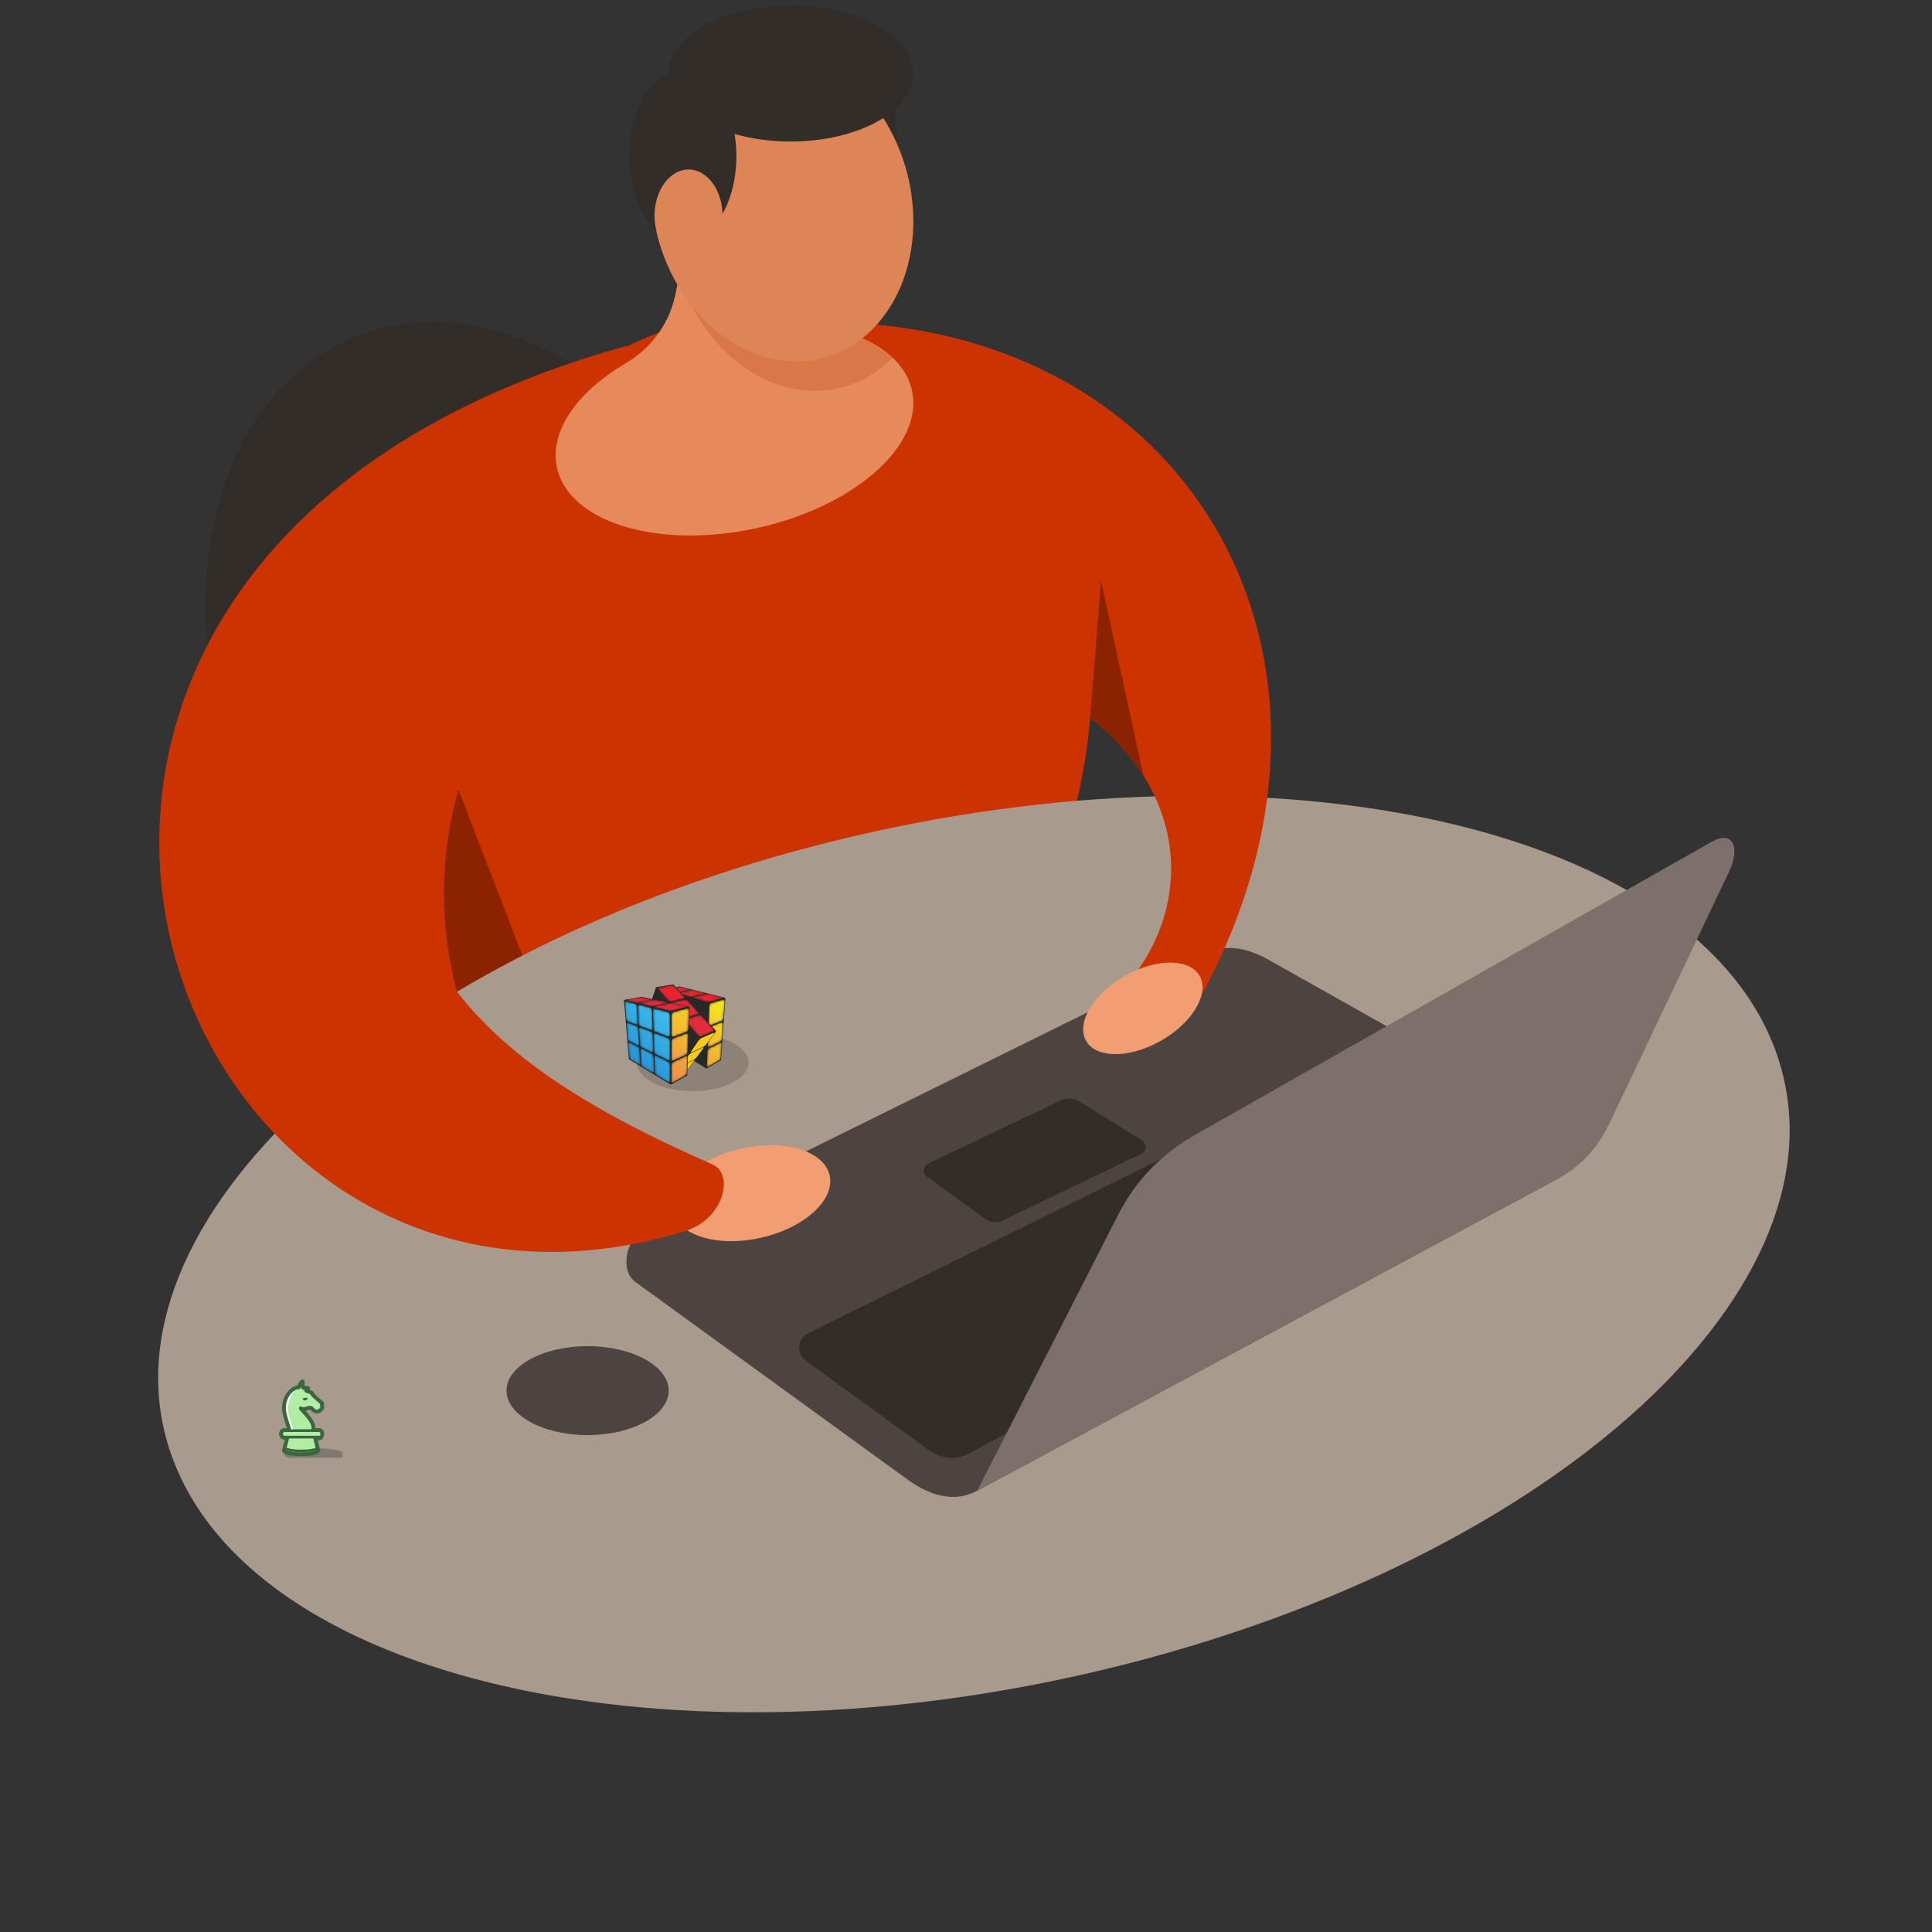 <svg xmlns="http://www.w3.org/2000/svg" fill="none" viewBox="0 0 880 880">
    <rect x="0" y="0" width="880" height="880" fill="#333333" stroke="none"/>
    <path fill="#332D2A" fill-rule="evenodd"
        d="M384.047 100.308c13.45 0 24.422-17.597 24.422-39.17 0-21.577-10.972-39.171-24.422-39.171-13.455 0-24.428 17.594-24.428 39.17 0 21.574 10.973 39.171 24.428 39.171ZM196.901 146.676c71.399 0 142.371 74.149 158.523 165.619 16.153 91.469-28.636 165.617-100.033 165.617-71.399 0-142.371-74.148-158.523-165.617-16.15-91.47 28.635-165.619 100.033-165.619Z"
        clip-rule="evenodd" />
    <path fill="#C30" fill-rule="evenodd"
        d="M367.215 141.199c91.468 7.585 147.536 103.72 125.234 214.728-22.308 111.006-114.538 194.845-206.008 187.261-91.469-7.585-147.537-103.721-125.232-214.729 22.304-111.006 114.536-194.846 206.006-187.26Z"
        clip-rule="evenodd" />
    <path fill="#A89A8C" fill-rule="evenodd"
        d="M371.007 385.288c201.212-52.341 396.829-11.535 436.921 91.145 40.093 102.679-90.519 228.344-291.733 280.688-201.215 52.338-396.831 11.531-436.924-91.149-40.092-102.677 90.521-228.345 291.736-280.684Z"
        clip-rule="evenodd" />
    <path fill="#4D4441" fill-rule="evenodd"
        d="m293.585 560.753 256.33-126.584c9.624-4.75 19.372-1.806 28.726 3.458l133.452 75.096c4.362 2.456 5.663 7.736 5.154 12.714-.512 4.982-3.223 9.031-7.632 11.4L445.093 679.029c-10.705 5.756-21.981 1.948-31.817-5.193l-123.88-89.929c-3.877-2.815-4.588-7.918-3.735-12.632.852-4.712 3.63-8.4 7.924-10.522Z"
        clip-rule="evenodd" />
    <path fill="#332D2A" fill-rule="evenodd"
        d="m367.004 619.789 55.997 40.651c3.592 2.608 11.486 6.156 19.564.943l242.739-130.284c2.521-1.355 3.959-3.858 3.855-6.719-.103-2.86-1.719-5.253-4.332-6.42l-61.135-27.308c-3.444-1.937-9.225-5.036-13.276-3.037L368.063 607.296c-2.366 1.167-3.832 3.317-4.054 5.945-.225 2.63.859 4.996 2.995 6.548Z"
        clip-rule="evenodd" />
    <path fill="#7D6F6A" fill-rule="evenodd"
        d="m445.093 679.029 64.036-125.382c8.354-16.36 19.906-28.051 35.882-37.116l234.764-133.186c9.173-5.204 13.204 2.292 7.794 13.683l-54.253 114.189c-5.345 11.255-12.729 19.719-23.701 25.62L445.093 679.029Z"
        clip-rule="evenodd" />
    <path fill="#332D2A" fill-rule="evenodd"
        d="m422.151 535.897 26.345 19.13c1.693 1.225 5.407 2.897 9.207.444l62.382-30.044c2.58-1.243 2.247-4.64-.224-6.182l-29.3-18.258c-1.621-.914-5.542-.702-7.45.241l-60.463 28.792c-1.12.533-1.804 1.563-1.908 2.799-.105 1.237.403 2.35 1.411 3.078Z"
        clip-rule="evenodd" />
    <path fill="#F29D72" fill-rule="evenodd"
        d="M342.127 522.331c19.905-3.026 36.044 3.989 36.044 15.669s-16.139 23.603-36.044 26.629c-19.906 3.024-36.043-3.989-36.043-15.672 0-11.68 16.137-23.6 36.043-26.626Z"
        clip-rule="evenodd" />
    <path fill="#C30" fill-rule="evenodd"
        d="M286.219 157.332c-351.618 96.483-216.04 477.075 25.533 403.536 17.976-5.472 22.923-26.032 12.72-30.52-113.436-49.936-168.079-103.003-144.275-251.419 14.827-33.5 49.551-89.498 106.022-121.597Z"
        clip-rule="evenodd" />
    <path fill="#E78A5B" fill-rule="evenodd"
        d="M392.364 153.904c14.612 6.343 23.644 16.704 23.644 29.604 0 25.931-36.471 52.3-81.459 58.899-44.988 6.598-81.457-9.074-81.457-35.004 0-15.132 12.423-30.414 31.709-41.828 12.572-7.44 20.494-18.748 23.191-33.106l8.216-43.732 60.768 5.958-3.605 25.232c-2.072 14.517 5.54 28.138 18.993 33.977Z"
        clip-rule="evenodd" />
    <path fill="#D97746" fill-rule="evenodd"
        d="M392.364 153.904c5.58 2.423 10.344 5.428 14.103 8.94-9.235 9.516-21.434 15.191-35.238 15.191-27.36 0-52.368-22.296-61.913-52.615l6.892-36.683 60.768 5.958-3.605 25.232c-2.072 14.517 5.54 28.138 18.993 33.977Z"
        clip-rule="evenodd" />
    <path fill="#DE8558" fill-rule="evenodd"
        d="M350.001 21.79c32.77 0 62.167 31.973 65.664 71.415 3.499 39.443-20.232 71.416-52.997 71.416-32.768 0-62.168-31.973-65.664-71.416-3.497-39.442 20.231-71.416 52.997-71.416Z"
        clip-rule="evenodd" />
    <path fill="#C30" fill-rule="evenodd"
        d="M399.337 147.899c149.028 13.976 226.254 156.813 149.516 302.46-8.964 17.013-38.272 2.598-30.044-9.226 23.699-34.064 20.168-81.052-22.256-114.241 1.998-68.945-25.934-151.751-97.216-178.993Z"
        clip-rule="evenodd" />
    <path fill="#8C2300" fill-rule="evenodd"
        d="M520.795 353.216c-5.888-9.336-13.907-18.241-24.242-26.324l4.931-62.405 19.332 88.753-.021-.024Z"
        clip-rule="evenodd" />
    <path fill="#F29D72" fill-rule="evenodd"
        d="M515.517 442.861c14.748-7.084 28.955-5.47 31.734 3.604 2.78 9.079-6.923 22.179-21.671 29.268-14.749 7.086-28.96 5.472-31.737-3.602-2.778-9.079 6.925-22.182 21.674-29.27Z"
        clip-rule="evenodd" />
    <path fill="#8C2300" fill-rule="evenodd"
        d="M208.111 451.697c-8.024-30.678-7.95-61.36.708-92.04l29.124 75.558v.018a530.8 530.8 0 0 0-29.807 16.464h-.025Z"
        clip-rule="evenodd" />
    <path fill="#332D2A" fill-rule="evenodd"
        d="M310.991 110.335c13.453 0 24.425-17.598 24.425-39.171 0-21.576-10.972-39.172-24.425-39.172-13.452 0-24.427 17.596-24.427 39.172 0 21.573 10.975 39.171 24.427 39.171Z"
        clip-rule="evenodd" />
    <path fill="#DE8558" fill-rule="evenodd"
        d="M313.623 119.256c8.532 0 15.488-9.444 15.488-21.027 0-11.58-6.956-21.026-15.488-21.026-8.531 0-15.487 9.446-15.487 21.026 0 11.583 6.956 21.027 15.487 21.027Z"
        clip-rule="evenodd" />
    <path fill="#332D2A" fill-rule="evenodd"
        d="M360.139 64.461c30.761 0 55.852-13.917 55.852-30.98 0-17.06-25.091-30.978-55.852-30.978-30.763 0-55.852 13.917-55.852 30.978 0 17.063 25.089 30.98 55.852 30.98Z"
        clip-rule="evenodd" />
    <path fill="#4D4441" fill-rule="evenodd"
        d="M267.644 653.663c20.343 0 36.936-9.099 36.936-20.258 0-11.156-16.593-20.254-36.936-20.254-20.344 0-36.937 9.098-36.937 20.254 0 11.159 16.593 20.258 36.937 20.258Z"
        clip-rule="evenodd" />
    <g clip-path="url(#a)">
        <path fill="#444C4D" fill-opacity=".41"
            d="M129.64 662.574c0 .781 1.452 1.53 4.036 2.082 2.584.552 6.088.862 9.743.862 3.654 0 7.159-.31 9.743-.862 2.584-.552 4.036-1.301 4.036-2.082 0-.781-1.452-1.53-4.036-2.082-2.584-.552-6.089-.863-9.743-.863-3.655 0-7.159.311-9.743.863-2.584.552-4.036 1.301-4.036 2.082Z" />
        <path fill="#B2EDA6"
            d="M143.585 654.557h-12.719l-1.445 6.071c0 .908 3.694 1.642 7.805 1.642s7.804-.734 7.804-1.642l-1.445-6.071Z" />
        <path fill="#3C663E"
            d="M137.226 662.848c-.343 0-8.383-.025-8.383-2.22 0-.045.005-.09.016-.134l1.445-6.07a.578.578 0 0 1 .562-.445h12.719a.575.575 0 0 1 .562.445l1.446 6.07c.01.044.015.089.015.134 0 2.195-8.04 2.22-8.382 2.22Zm-7.2-2.265c.474.425 3.096 1.109 7.2 1.109 4.103 0 6.726-.684 7.199-1.109l-1.297-5.447h-11.805l-1.297 5.447Z" />
        <path fill="#3C663E"
            d="M137.226 661.447c-.343 0-8.239-.01-8.239-2.204 0-.32.115-.594.434-.594a.576.576 0 0 1 .573.501c.374.422 3.024 1.141 7.232 1.141s6.858-.719 7.231-1.141a.576.576 0 0 1 .573-.501c.319 0 .313.323.313.642 0 2.195-7.775 2.156-8.117 2.156Z" />
        <path fill="#B2EDA6"
            d="M146.784 640.759c-.344-.926 0-1.679 0-1.679s-3.517-3.066-4.045-3.593c-.527-.527-.516-.968-.903-1.248-.388-.28-2.281-.861-2.367-.946-.086-.087.546-.736.886-1.076-.258-.194-1.811-.194-2.134-.194-.323 0-.367-1.924-.367-2.903-.807 0-1.774 2.677-1.774 2.677-2.55 0-6.745 3.486-6.745 9.553 0 2.421 1.549 6.649 2.129 8.714.139.49.289 1.193.32 1.603 3.656.011 7.226 0 10.984 0 .035-.482-.051-1.134-.051-1.85 0-2.991-5.701-8.09-5.701-8.478.193.194.968.366 1.29.366 1.313 0 1.872-.602 2.927-.602 1.054 0 1.377 1.678 2.99 1.678 1.614 0 1.786-.753 1.915-.861.776-.516.754-.925.646-1.161Z" />
        <path fill="#3C663E"
            d="M135.422 652.25c-1.21 0-2.42-.002-3.64-.005a.578.578 0 0 1-.574-.536c-.025-.329-.153-.969-.299-1.488a67.88 67.88 0 0 0-.515-1.691c-.691-2.205-1.637-5.224-1.637-7.18 0-5.907 3.957-9.773 6.914-10.107.448-1.144 1.233-2.701 2.184-2.701a.578.578 0 0 1 .578.578c0 1.281.068 1.996.129 2.327 1.757.019 1.986.191 2.141.307a.577.577 0 0 1 .062.871c-.159.159-.286.29-.387.397.873.309 1.513.543 1.796.748.302.218.444.487.57.724.102.195.2.38.404.584.406.406 2.805 2.51 4.017 3.566a.579.579 0 0 1 .145.676c-.006.017-.231.555.011 1.222.161.373.251 1.076-.776 1.801-.187.291-.678 1.016-2.321 1.016-1.137 0-1.78-.663-2.249-1.148-.319-.329-.526-.53-.741-.53-.401 0-.728.113-1.106.244-.427.149-.904.314-1.554.351 2.312 2.512 4.723 5.349 4.723 7.54 0 .302.016.594.031.876.021.366.04.712.017 1.017a.576.576 0 0 1-.576.536l-3.737.002-3.61.003Zm-3.132-1.16c2.254.005 4.479.003 6.741.001l3.16-.002a27.453 27.453 0 0 0-.018-.333c-.02-.313-.031-.626-.033-.94 0-1.973-3.081-5.31-4.562-6.914-.966-1.046-1.14-1.234-1.14-1.563a.576.576 0 0 1 .344-.529.582.582 0 0 1 .623.101c.145.089.674.216.902.216.595 0 1.006-.143 1.442-.294.437-.152.888-.309 1.484-.309.717 0 1.171.469 1.571.882.415.428.772.797 1.42.797 1.037 0 1.253-.337 1.356-.498.047-.073.099-.154.188-.229l.05-.037c.412-.275.442-.436.442-.437l-.018-.042a2.975 2.975 0 0 1-.12-1.691c-.853-.745-3.34-2.922-3.791-3.373a3.28 3.28 0 0 1-.61-.862c-.096-.18-.145-.269-.224-.326-.178-.127-1.077-.445-1.509-.598-.68-.24-.802-.283-.927-.408-.367-.367-.102-.798.127-1.082-.322-.014-.644-.02-.967-.019-.59 0-.842-.506-.918-2.112-.265.484-.492.986-.679 1.505a.585.585 0 0 1-.544.381c-2.152 0-6.167 3.083-6.167 8.975 0 1.779.915 4.701 1.584 6.834.209.667.389 1.243.524 1.723.094.332.2.78.269 1.183Z" />
        <path fill="#fff"
            d="M133.034 652.146a.578.578 0 0 1-.556-.422 52.937 52.937 0 0 0-.675-2.109c-.804-2.412-1.804-5.413-1.804-7.28 0-6.367 3.285-10.803 6.233-10.803a.578.578 0 0 1 0 1.156c-2.07 0-5.077 3.758-5.077 9.647 0 1.68 1.009 4.705 1.745 6.914.285.857.532 1.596.691 2.162a.575.575 0 0 1-.096.506.575.575 0 0 1-.461.229Z" />
        <path fill="#B2EDA6"
            d="M146.765 653.112c0 .798-.471 1.445-1.052 1.445h-16.397c-.581 0-1.051-.647-1.051-1.445s.47-1.445 1.051-1.445h16.398c.58 0 1.051.647 1.051 1.445Z" />
        <path fill="#3C663E"
            d="M145.713 655.136h-16.397c-.914 0-1.629-.889-1.629-2.024 0-1.134.715-2.023 1.629-2.023h16.398c.913 0 1.629.889 1.629 2.023 0 1.135-.716 2.024-1.63 2.024Zm-16.397-2.891c-.193 0-.473.338-.473.867 0 .53.28.867.473.867h16.398c.193 0 .473-.337.473-.867 0-.529-.28-.867-.473-.867h-16.398Zm8.494-15.373a1.157 1.157 0 0 0 2.3-.238l-2.3.238Z" />
        <path fill="#3C663E"
            d="M137.14 663.229c-2.035 0-8.672-.181-8.672-2.509 0-.074.009-.147.028-.219l1.248-4.788h-.323c-1.383 0-2.313-1.345-2.313-2.601s.93-2.602 2.313-2.602h1.236l-.027-.094c-.129-.46-.307-1.026-.512-1.682-.696-2.223-1.65-5.266-1.65-7.266 0-6.049 3.892-9.91 6.997-10.374.727-1.808 1.53-2.724 2.389-2.724a.87.87 0 0 1 .868.867c0 1.018.043 1.669.089 2.042 1.494.031 1.826.182 2.065.362a.864.864 0 0 1 .093 1.307l-.071.071c.695.25 1.181.444 1.446.635.355.257.522.571.655.823.097.183.18.341.354.515.415.415 3.029 2.705 4.001 3.552a.865.865 0 0 1 .219 1.015c-.001.005-.179.447.017.996.161.38.34 1.257-.833 2.109-.332.491-.962 1.102-2.533 1.102-1.26 0-1.98-.744-2.457-1.236-.192-.197-.429-.442-.534-.442-.352 0-.643.1-1.011.228-.297.103-.639.222-1.056.298 2.226 2.447 4.419 5.149 4.419 7.32 0 .234.004.418.007.577h1.727c1.405 0 2.313 1.021 2.313 2.601 0 1.675-.972 2.891-2.313 2.891h-.63l1.098 4.512a.834.834 0 0 1 .025.205c0 2.328-6.638 2.509-8.672 2.509Zm-6.864-2.682c.726.389 3.258.948 6.864.948 3.615 0 6.151-.562 6.869-.951l-1.267-5.203a.866.866 0 0 1 .464-.985.86.86 0 0 1 .379-.087h1.734c.324 0 .579-.508.579-1.157 0-.867-.362-.867-.579-.867h-2.601a.87.87 0 0 1-.817-.575.878.878 0 0 1-.049-.349c.017-.259.013-.443.007-.722a29.402 29.402 0 0 1-.009-.664c0-1.861-3.143-5.265-4.485-6.719-1.007-1.09-1.216-1.317-1.216-1.759a.867.867 0 0 1 1.417-.67c.157.075.589.169.741.169.546 0 .917-.129 1.347-.278.438-.152.934-.324 1.579-.324.838 0 1.36.537 1.779.969.438.452.711.708 1.212.708.879 0 1.037-.246 1.113-.365.052-.081.123-.191.246-.294a.812.812 0 0 1 .075-.056c.151-.1.236-.178.282-.227a3.277 3.277 0 0 1-.132-1.593c-.97-.847-3.24-2.837-3.682-3.278a3.553 3.553 0 0 1-.66-.931c-.052-.097-.11-.207-.138-.227-.182-.115-1.03-.415-1.437-.559-.731-.259-.863-.306-1.034-.477-.336-.335-.308-.703-.175-1.012a23.617 23.617 0 0 0-.461-.004c-.647 0-.964-.413-1.112-1.337-.076.178-.147.357-.213.539a.872.872 0 0 1-.816.572c-1.994 0-5.877 3.066-5.877 8.686 0 1.735.908 4.632 1.57 6.747.21.67.391 1.248.527 1.732l.051.18c.113.395.211.737.247 1.179a.862.862 0 0 1-.226.659.876.876 0 0 1-.638.28h-2.313c-.306 0-.578.485-.578.867s.272.867.578.867h1.446a.874.874 0 0 1 .686.337.861.861 0 0 1 .153.749l-1.43 5.482Z" />
    </g>
    <path fill="#000" fill-opacity=".16"
        d="M290 484c0 3.448 2.687 6.754 7.469 9.192C302.251 495.63 308.737 497 315.5 497c6.763 0 13.249-1.37 18.031-3.808 4.782-2.438 7.469-5.744 7.469-9.192 0-3.448-2.687-6.754-7.469-9.192C328.749 472.37 322.263 471 315.5 471c-6.763 0-13.249 1.37-18.031 3.808-4.782 2.438-7.469 5.744-7.469 9.192Z" />
    <path fill="#262928"
        d="m309.461 449.312-6.785 1.219a.456.456 0 0 0-.374.476l1.402 24.215a.46.46 0 0 0 .213.361l17.587 11.036c.143.09.324.093.47.007l6.215-3.641a.457.457 0 0 0 .225-.362l1.984-27.708a.456.456 0 0 0-.343-.476l-20.404-5.12a.451.451 0 0 0-.19-.007Z" />
    <mask id="b" width="7" height="12" x="322" y="474" maskUnits="userSpaceOnUse"
        style="mask-type:luminance">
        <path fill="#fff"
            d="m322.255 478.942-.239 6.271a.902.902 0 0 0 .052.359.45.45 0 0 0 .168.218c.073.048.16.07.258.064a.744.744 0 0 0 .319-.109l4.67-2.717c.103-.06.203-.144.295-.245a2.153 2.153 0 0 0 .432-.747c.046-.138.076-.278.085-.412l.422-5.968a1.093 1.093 0 0 0-.032-.374.548.548 0 0 0-.141-.25.37.37 0 0 0-.229-.104.57.57 0 0 0-.296.067l-4.852 2.413a1.264 1.264 0 0 0-.339.254 1.937 1.937 0 0 0-.287.375c-.083.139-.151.29-.201.444-.049.154-.079.31-.085.461Z" />
    </mask>
    <g mask="url(#b)">
        <path fill="url(#c)"
            d="m322.255 478.942-.239 6.271a.902.902 0 0 0 .052.359.45.45 0 0 0 .168.218c.073.048.16.07.258.064a.744.744 0 0 0 .319-.109l4.67-2.717c.103-.06.203-.144.295-.245a2.153 2.153 0 0 0 .432-.747c.046-.138.076-.278.085-.412l.422-5.968a1.093 1.093 0 0 0-.032-.374.548.548 0 0 0-.141-.25.37.37 0 0 0-.229-.104.57.57 0 0 0-.296.067l-4.852 2.413a1.264 1.264 0 0 0-.339.254 1.937 1.937 0 0 0-.287.375c-.083.139-.151.29-.201.444-.049.154-.079.31-.085.461Z" />
    </g>
    <mask id="d" width="8" height="12" x="322" y="465" maskUnits="userSpaceOnUse"
        style="mask-type:luminance">
        <path fill="#fff"
            d="m322.624 469.23-.263 6.914c-.006.155.014.29.053.402.04.113.1.202.176.264a.449.449 0 0 0 .268.103.675.675 0 0 0 .333-.078l4.865-2.391c.107-.053.211-.133.308-.232.096-.099.185-.218.261-.348.077-.131.141-.273.189-.419.048-.146.08-.296.09-.443l.462-6.536a1.314 1.314 0 0 0-.032-.418.708.708 0 0 0-.145-.296.44.44 0 0 0-.237-.147.53.53 0 0 0-.308.034l-5.063 2.013a1.134 1.134 0 0 0-.355.236 1.804 1.804 0 0 0-.3.377c-.087.143-.16.301-.212.465a1.935 1.935 0 0 0-.09.5Z" />
    </mask>
    <g mask="url(#d)">
        <path fill="url(#e)"
            d="m322.624 469.23-.263 6.914c-.006.155.014.29.053.402.04.113.1.202.176.264a.449.449 0 0 0 .268.103.675.675 0 0 0 .333-.078l4.865-2.391c.107-.053.211-.133.308-.232.096-.099.185-.218.261-.348.077-.131.141-.273.189-.419.048-.146.08-.296.09-.443l.462-6.536a1.314 1.314 0 0 0-.032-.418.708.708 0 0 0-.145-.296.44.44 0 0 0-.237-.147.53.53 0 0 0-.308.034l-5.063 2.013a1.134 1.134 0 0 0-.355.236 1.804 1.804 0 0 0-.3.377c-.087.143-.16.301-.212.465a1.935 1.935 0 0 0-.09.5Z" />
    </g>
    <mask id="f" width="9" height="13" x="322" y="455" maskUnits="userSpaceOnUse"
        style="mask-type:luminance">
        <path fill="#fff"
            d="m323.033 458.478-.291 7.66c-.007.171.013.324.054.455a.78.78 0 0 0 .183.316c.079.08.174.132.281.151.106.02.224.008.348-.041l5.077-1.986a.977.977 0 0 0 .32-.214c.101-.097.193-.216.273-.35a2.138 2.138 0 0 0 .294-.916l.507-7.189a1.645 1.645 0 0 0-.03-.47.975.975 0 0 0-.15-.35.548.548 0 0 0-.247-.197.504.504 0 0 0-.32-.007l-5.292 1.515a.991.991 0 0 0-.373.212c-.117.101-.224.23-.316.378a2.155 2.155 0 0 0-.318 1.033Z" />
    </mask>
    <g mask="url(#f)">
        <path fill="url(#g)"
            d="m323.033 458.478-.291 7.66c-.007.171.013.324.054.455a.78.78 0 0 0 .183.316c.079.08.174.132.281.151.106.02.224.008.348-.041l5.077-1.986a.977.977 0 0 0 .32-.214c.101-.097.193-.216.273-.35a2.138 2.138 0 0 0 .294-.916l.507-7.189a1.645 1.645 0 0 0-.03-.47.975.975 0 0 0-.15-.35.548.548 0 0 0-.247-.197.504.504 0 0 0-.32-.007l-5.292 1.515a.991.991 0 0 0-.373.212c-.117.101-.224.23-.316.378a2.155 2.155 0 0 0-.318 1.033Z" />
    </g>
    <mask id="h" width="15" height="5" x="315" y="452" maskUnits="userSpaceOnUse"
        style="mask-type:luminance">
        <path fill="#fff"
            d="m316.112 454.538 5.571 1.632c.138.041.297.072.467.094a4.79 4.79 0 0 0 1.053.016c.166-.017.32-.043.45-.08l5.305-1.476a.675.675 0 0 0 .247-.111c.048-.041.064-.085.047-.13-.016-.044-.064-.088-.143-.13a1.452 1.452 0 0 0-.324-.117l-5.593-1.41a3.164 3.164 0 0 0-.41-.071 4.897 4.897 0 0 0-.914-.012 2.664 2.664 0 0 0-.397.06l-5.285 1.254a1.14 1.14 0 0 0-.297.107c-.069.04-.108.083-.116.126-.007.044.017.088.073.13a.827.827 0 0 0 .266.118Z" />
    </mask>
    <g mask="url(#h)">
        <path fill="url(#i)"
            d="m316.112 454.538 5.571 1.632c.138.041.297.072.467.094a4.79 4.79 0 0 0 1.053.016c.166-.017.32-.043.45-.08l5.305-1.476a.675.675 0 0 0 .247-.111c.048-.041.064-.085.047-.13-.016-.044-.064-.088-.143-.13a1.452 1.452 0 0 0-.324-.117l-5.593-1.41a3.164 3.164 0 0 0-.41-.071 4.897 4.897 0 0 0-.914-.012 2.664 2.664 0 0 0-.397.06l-5.285 1.254a1.14 1.14 0 0 0-.297.107c-.069.04-.108.083-.116.126-.007.044.017.088.073.13a.827.827 0 0 0 .266.118Z" />
    </g>
    <mask id="j" width="14" height="5" x="308" y="450" maskUnits="userSpaceOnUse"
        style="mask-type:luminance">
        <path fill="#fff"
            d="m309.252 452.529 4.692 1.374c.115.034.252.06.402.078a4.451 4.451 0 0 0 1.393-.052l5.281-1.242a.89.89 0 0 0 .259-.094c.057-.035.084-.072.082-.11-.003-.037-.034-.075-.094-.11a.993.993 0 0 0-.265-.099l-4.765-1.201a2.537 2.537 0 0 0-.36-.061 4.612 4.612 0 0 0-.843-.011 3.142 3.142 0 0 0-.383.052l-5.208 1.068a1.43 1.43 0 0 0-.302.091c-.074.033-.12.07-.138.107-.018.037-.007.074.034.11a.59.59 0 0 0 .215.1Z" />
    </mask>
    <g mask="url(#j)">
        <path fill="url(#k)"
            d="m309.252 452.529 4.692 1.374c.115.034.252.06.402.078a4.451 4.451 0 0 0 1.393-.052l5.281-1.242a.89.89 0 0 0 .259-.094c.057-.035.084-.072.082-.11-.003-.037-.034-.075-.094-.11a.993.993 0 0 0-.265-.099l-4.765-1.201a2.537 2.537 0 0 0-.36-.061 4.612 4.612 0 0 0-.843-.011 3.142 3.142 0 0 0-.383.052l-5.208 1.068a1.43 1.43 0 0 0-.302.091c-.074.033-.12.07-.138.107-.018.037-.007.074.034.11a.59.59 0 0 0 .215.1Z" />
    </g>
    <mask id="l" width="12" height="4" x="303" y="449" maskUnits="userSpaceOnUse"
        style="mask-type:luminance">
        <path fill="#fff"
            d="m303.408 450.817 4.005 1.173c.098.029.218.051.352.067a4.852 4.852 0 0 0 .881.011 3.35 3.35 0 0 0 .416-.056l5.202-1.058a1.2 1.2 0 0 0 .266-.081c.062-.03.097-.062.105-.094.008-.032-.011-.064-.057-.095a.724.724 0 0 0-.219-.085l-4.108-1.035a2.204 2.204 0 0 0-.319-.053 4.536 4.536 0 0 0-1.151.035l-5.1.921a1.788 1.788 0 0 0-.301.078.362.362 0 0 0-.153.092c-.025.032-.024.064.006.095.029.03.087.06.175.085Z" />
    </mask>
    <g mask="url(#l)">
        <path fill="url(#m)"
            d="m303.408 450.817 4.005 1.173c.098.029.218.051.352.067a4.852 4.852 0 0 0 .881.011 3.35 3.35 0 0 0 .416-.056l5.202-1.058a1.2 1.2 0 0 0 .266-.081c.062-.03.097-.062.105-.094.008-.032-.011-.064-.057-.095a.724.724 0 0 0-.219-.085l-4.108-1.035a2.204 2.204 0 0 0-.319-.053 4.536 4.536 0 0 0-1.151.035l-5.1.921a1.788 1.788 0 0 0-.301.078.362.362 0 0 0-.153.092c-.025.032-.024.064.006.095.029.03.087.06.175.085Z" />
    </g>
    <path fill="#262928"
        d="m306.449 448.434-7.389 1.163a.427.427 0 0 0-.339.288l-6.653 20.047a.427.427 0 0 0 .056.384l14.217 20.21a.43.43 0 0 0 .554.13l6.277-3.416a.436.436 0 0 0 .139-.121l12.732-17.151a.43.43 0 0 0-.029-.548l-19.185-20.853a.427.427 0 0 0-.38-.133Z" />
    <path fill="#FACA15"
        d="m309.674 486.468-2.366 3.479a.39.39 0 0 0-.08.179c-.002.043.019.069.061.077.042.009.105 0 .186-.026.08-.026.179-.07.293-.132l4.694-2.549c.104-.057.215-.126.325-.202.111-.077.221-.161.326-.247.105-.087.203-.175.29-.262a2.15 2.15 0 0 0 .217-.246l2.551-3.443a.705.705 0 0 0 .115-.207c.016-.053.008-.091-.021-.11-.029-.02-.079-.023-.149-.006-.07.016-.16.052-.268.107l-4.878 2.514a3.786 3.786 0 0 0-.37.223 4.944 4.944 0 0 0-.692.574 2.117 2.117 0 0 0-.234.277ZM313.539 480.787l-2.777 4.082a.552.552 0 0 0-.101.216c-.008.054.009.09.049.108.04.017.102.016.184-.005s.184-.062.303-.123l4.89-2.51c.108-.055.224-.126.342-.206a4.964 4.964 0 0 0 .664-.55 2.53 2.53 0 0 0 .244-.279l2.964-4.001a.99.99 0 0 0 .142-.248c.024-.066.022-.116-.002-.146-.025-.031-.072-.043-.141-.033a.973.973 0 0 0-.273.093l-5.076 2.429a3.065 3.065 0 0 0-.392.227 4.58 4.58 0 0 0-.754.627c-.107.11-.198.219-.266.319ZM318.127 474.041l-3.304 4.858a.8.8 0 0 0-.129.263c-.015.069-.004.119.033.148.036.029.097.037.179.024.083-.014.188-.049.312-.108l5.088-2.422c.112-.053.234-.125.359-.208a4.867 4.867 0 0 0 .721-.599 2.97 2.97 0 0 0 .278-.319l3.485-4.706c.086-.116.145-.217.178-.301.034-.083.041-.149.023-.194-.017-.045-.061-.069-.128-.07a.71.71 0 0 0-.275.072l-5.269 2.27c-.129.055-.27.134-.414.228a4.854 4.854 0 0 0-.829.691 2.97 2.97 0 0 0-.308.373Z" />
    <mask id="n" width="14" height="11" x="312" y="462" maskUnits="userSpaceOnUse"
        style="mask-type:luminance">
        <path fill="#fff"
            d="m312.636 465.414 5.08 5.923a2.166 2.166 0 0 0 .913.618c.168.059.337.092.497.097.159.005.308-.018.438-.073l5.284-2.232a.528.528 0 0 0 .257-.213.572.572 0 0 0 .077-.318.975.975 0 0 0-.099-.378 1.597 1.597 0 0 0-.273-.395l-4.969-5.412a2.147 2.147 0 0 0-.819-.54 1.721 1.721 0 0 0-.444-.102 1.05 1.05 0 0 0-.398.037l-5.395 1.721a.669.669 0 0 0-.31.194.553.553 0 0 0-.133.303.777.777 0 0 0 .051.372c.049.13.129.265.243.398Z" />
    </mask>
    <g mask="url(#n)">
        <path fill="url(#o)"
            d="m312.636 465.414 5.08 5.923a2.166 2.166 0 0 0 .913.618c.168.059.337.092.497.097.159.005.308-.018.438-.073l5.284-2.232a.528.528 0 0 0 .257-.213.572.572 0 0 0 .077-.318.975.975 0 0 0-.099-.378 1.597 1.597 0 0 0-.273-.395l-4.969-5.412a2.147 2.147 0 0 0-.819-.54 1.721 1.721 0 0 0-.444-.102 1.05 1.05 0 0 0-.398.037l-5.395 1.721a.669.669 0 0 0-.31.194.553.553 0 0 0-.133.303.777.777 0 0 0 .051.372c.049.13.129.265.243.398Z" />
    </g>
    <mask id="p" width="14" height="9" x="305" y="455" maskUnits="userSpaceOnUse"
        style="mask-type:luminance">
        <path fill="#fff"
            d="m306.008 457.686 4.579 5.339c.11.128.243.243.389.339.146.097.304.176.466.234.161.058.326.094.483.106.156.011.306-.002.438-.043l5.402-1.691a.557.557 0 0 0 .271-.173.468.468 0 0 0 .102-.272.74.74 0 0 0-.069-.331 1.323 1.323 0 0 0-.239-.354l-4.511-4.914a2.102 2.102 0 0 0-.772-.505 1.903 1.903 0 0 0-.433-.107 1.187 1.187 0 0 0-.398.016l-5.469 1.265a.72.72 0 0 0-.321.155.48.48 0 0 0-.153.257.6.6 0 0 0 .024.324c.039.115.109.236.211.355Z" />
    </mask>
    <g mask="url(#p)">
        <path fill="url(#q)"
            d="m306.008 457.686 4.579 5.339c.11.128.243.243.389.339.146.097.304.176.466.234.161.058.326.094.483.106.156.011.306-.002.438-.043l5.402-1.691a.557.557 0 0 0 .271-.173.468.468 0 0 0 .102-.272.74.74 0 0 0-.069-.331 1.323 1.323 0 0 0-.239-.354l-4.511-4.914a2.102 2.102 0 0 0-.772-.505 1.903 1.903 0 0 0-.433-.107 1.187 1.187 0 0 0-.398.016l-5.469 1.265a.72.72 0 0 0-.321.155.48.48 0 0 0-.153.257.6.6 0 0 0 .024.324c.039.115.109.236.211.355Z" />
    </g>
    <mask id="r" width="13" height="9" x="299" y="448" maskUnits="userSpaceOnUse"
        style="mask-type:luminance">
        <path fill="#fff"
            d="m300.008 450.69 4.148 4.837c.1.116.223.221.36.311a2.172 2.172 0 0 0 .913.335c.154.016.302.011.436-.019l5.473-1.24a.593.593 0 0 0 .283-.139.395.395 0 0 0 .121-.232.564.564 0 0 0-.043-.292 1.092 1.092 0 0 0-.211-.319l-4.113-4.48a1.678 1.678 0 0 0-.33-.273 2.14 2.14 0 0 0-.822-.312 1.285 1.285 0 0 0-.396-.003l-5.508.883a.78.78 0 0 0-.327.123.424.424 0 0 0-.169.218.463.463 0 0 0 .001.283c.03.103.091.211.184.319Z" />
    </mask>
    <g mask="url(#r)">
        <path fill="url(#s)"
            d="m300.008 450.69 4.148 4.837c.1.116.223.221.36.311a2.172 2.172 0 0 0 .913.335c.154.016.302.011.436-.019l5.473-1.24a.593.593 0 0 0 .283-.139.395.395 0 0 0 .121-.232.564.564 0 0 0-.043-.292 1.092 1.092 0 0 0-.211-.319l-4.113-4.48a1.678 1.678 0 0 0-.33-.273 2.14 2.14 0 0 0-.822-.312 1.285 1.285 0 0 0-.396-.003l-5.508.883a.78.78 0 0 0-.327.123.424.424 0 0 0-.169.218.463.463 0 0 0 .001.283c.03.103.091.211.184.319Z" />
    </g>
    <path fill="#262928"
        d="m292.109 454.034-7.54 1.355a.39.39 0 0 0-.32.417l2.179 26.469c.011.125.08.237.187.302l18.757 11.367c.12.072.269.075.391.006l7.074-3.965a.39.39 0 0 0 .199-.327l1.085-30.792a.39.39 0 0 0-.311-.397l-21.554-4.433a.382.382 0 0 0-.147-.002Z" />
    <mask id="t" width="14" height="4" x="291" y="455" maskUnits="userSpaceOnUse"
        style="mask-type:luminance">
        <path fill="#fff"
            d="m304.125 456.537-5.021-1.039a2.93 2.93 0 0 0-.382-.049 5.829 5.829 0 0 0-.912.011c-.15.013-.294.033-.421.059l-5.761 1.155c-.14.028-.253.061-.336.095-.084.034-.139.07-.163.106-.023.036-.016.071.023.105a.57.57 0 0 0 .219.09l4.893 1.208c.121.03.266.052.426.066a5.535 5.535 0 0 0 1.515-.084l5.888-1.325a1.22 1.22 0 0 0 .294-.097c.066-.035.1-.072.102-.108.003-.036-.027-.072-.088-.104a1.01 1.01 0 0 0-.276-.089Z" />
    </mask>
    <g mask="url(#t)">
        <path fill="url(#u)"
            d="m304.125 456.537-5.021-1.039a2.93 2.93 0 0 0-.382-.049 5.829 5.829 0 0 0-.912.011c-.15.013-.294.033-.421.059l-5.761 1.155c-.14.028-.253.061-.336.095-.084.034-.139.07-.163.106-.023.036-.016.071.023.105a.57.57 0 0 0 .219.09l4.893 1.208c.121.03.266.052.426.066a5.535 5.535 0 0 0 1.515-.084l5.888-1.325a1.22 1.22 0 0 0 .294-.097c.066-.035.1-.072.102-.108.003-.036-.027-.072-.088-.104a1.01 1.01 0 0 0-.276-.089Z" />
    </g>
    <mask id="v" width="15" height="5" x="298" y="456" maskUnits="userSpaceOnUse"
        style="mask-type:luminance">
        <path fill="#fff"
            d="m312.374 458.243-5.933-1.227a3.665 3.665 0 0 0-.438-.059 5.766 5.766 0 0 0-.994.011 3.596 3.596 0 0 0-.439.068l-5.895 1.337c-.145.033-.257.07-.337.11-.08.04-.127.082-.141.124-.013.042.007.085.062.124a.85.85 0 0 0 .274.107l5.849 1.444c.145.036.315.063.497.08s.377.025.572.023c.195-.001.39-.012.573-.032.183-.02.354-.049.501-.087l5.978-1.555a.913.913 0 0 0 .284-.113c.058-.041.08-.084.068-.127-.013-.042-.06-.084-.141-.123a1.485 1.485 0 0 0-.34-.105Z" />
    </mask>
    <g mask="url(#v)">
        <path fill="url(#w)"
            d="m312.374 458.243-5.933-1.227a3.665 3.665 0 0 0-.438-.059 5.766 5.766 0 0 0-.994.011 3.596 3.596 0 0 0-.439.068l-5.895 1.337c-.145.033-.257.07-.337.11-.08.04-.127.082-.141.124-.013.042.007.085.062.124a.85.85 0 0 0 .274.107l5.849 1.444c.145.036.315.063.497.08s.377.025.572.023c.195-.001.39-.012.573-.032.183-.02.354-.049.501-.087l5.978-1.555a.913.913 0 0 0 .284-.113c.058-.041.08-.084.068-.127-.013-.042-.06-.084-.141-.123a1.485 1.485 0 0 0-.34-.105Z" />
    </g>
    <mask id="x" width="9" height="14" x="305" y="459" maskUnits="userSpaceOnUse"
        style="mask-type:luminance">
        <path fill="#fff"
            d="M313.762 459.986a1.096 1.096 0 0 0-.187-.388.594.594 0 0 0-.654-.232l-5.968 1.594c-.147.04-.287.119-.416.229-.128.109-.245.25-.343.411a2.184 2.184 0 0 0-.233.535 2.184 2.184 0 0 0-.087.598l-.022 8.451c-.001.19.028.359.08.504a.911.911 0 0 0 .221.354c.093.09.204.149.326.173a.736.736 0 0 0 .396-.039l5.719-2.108c.125-.046.246-.127.357-.232.111-.106.212-.236.297-.383a2.216 2.216 0 0 0 .297-1.01l.272-7.938a1.728 1.728 0 0 0-.055-.519Z" />
    </mask>
    <g mask="url(#x)">
        <path fill="url(#y)"
            d="M313.762 459.986a1.096 1.096 0 0 0-.187-.388.594.594 0 0 0-.654-.232l-5.968 1.594c-.147.04-.287.119-.416.229-.128.109-.245.25-.343.411a2.184 2.184 0 0 0-.233.535 2.184 2.184 0 0 0-.087.598l-.022 8.451c-.001.19.028.359.08.504a.911.911 0 0 0 .221.354c.093.09.204.149.326.173a.736.736 0 0 0 .396-.039l5.719-2.108c.125-.046.246-.127.357-.232.111-.106.212-.236.297-.383a2.216 2.216 0 0 0 .297-1.01l.272-7.938a1.728 1.728 0 0 0-.055-.519Z" />
    </g>
    <mask id="z" width="9" height="14" x="305" y="470" maskUnits="userSpaceOnUse"
        style="mask-type:luminance">
        <path fill="#fff"
            d="M313.203 470.877a.534.534 0 0 0-.277-.165.596.596 0 0 0-.349.031l-5.683 2.13c-.14.053-.273.14-.395.254a1.864 1.864 0 0 0-.326.411 2.21 2.21 0 0 0-.221.51c-.053.18-.082.367-.083.55l-.02 7.651c0 .172.027.323.077.449a.698.698 0 0 0 .21.296.552.552 0 0 0 .31.121.77.77 0 0 0 .377-.079l5.457-2.548a1.18 1.18 0 0 0 .341-.251c.106-.108.203-.238.285-.381.082-.143.149-.3.198-.461.049-.161.079-.327.084-.49l.248-7.235a1.438 1.438 0 0 0-.054-.462.84.84 0 0 0-.179-.331Z" />
    </mask>
    <g mask="url(#z)">
        <path fill="url(#A)"
            d="M313.203 470.877a.534.534 0 0 0-.277-.165.596.596 0 0 0-.349.031l-5.683 2.13c-.14.053-.273.14-.395.254a1.864 1.864 0 0 0-.326.411 2.21 2.21 0 0 0-.221.51c-.053.18-.082.367-.083.55l-.02 7.651c0 .172.027.323.077.449a.698.698 0 0 0 .21.296.552.552 0 0 0 .31.121.77.77 0 0 0 .377-.079l5.457-2.548a1.18 1.18 0 0 0 .341-.251c.106-.108.203-.238.285-.381.082-.143.149-.3.198-.461.049-.161.079-.327.084-.49l.248-7.235a1.438 1.438 0 0 0-.054-.462.84.84 0 0 0-.179-.331Z" />
    </g>
    <mask id="B" width="9" height="13" x="305" y="481" maskUnits="userSpaceOnUse"
        style="mask-type:luminance">
        <path fill="#fff"
            d="M312.863 481.153a.46.46 0 0 0-.267-.121.636.636 0 0 0-.335.068l-5.442 2.572a1.358 1.358 0 0 0-.377.274 2.039 2.039 0 0 0-.311.41 2.283 2.283 0 0 0-.212.489 1.82 1.82 0 0 0-.078.51l-.019 6.98c0 .157.026.292.074.402a.546.546 0 0 0 .201.248.49.49 0 0 0 .297.078.828.828 0 0 0 .361-.112l5.233-2.913c.116-.064.227-.156.328-.266a2.01 2.01 0 0 0 .273-.38c.079-.14.144-.291.191-.444.047-.152.075-.308.08-.457l.227-6.64c.006-.159-.013-.3-.052-.417a.655.655 0 0 0-.172-.281Z" />
    </mask>
    <g mask="url(#B)">
        <path fill="url(#C)"
            d="M312.863 481.153a.46.46 0 0 0-.267-.121.636.636 0 0 0-.335.068l-5.442 2.572a1.358 1.358 0 0 0-.377.274 2.039 2.039 0 0 0-.311.41 2.283 2.283 0 0 0-.212.489 1.82 1.82 0 0 0-.078.51l-.019 6.98c0 .157.026.292.074.402a.546.546 0 0 0 .201.248.49.49 0 0 0 .297.078.828.828 0 0 0 .361-.112l5.233-2.913c.116-.064.227-.156.328-.266a2.01 2.01 0 0 0 .273-.38c.079-.14.144-.291.191-.444.047-.152.075-.308.08-.457l.227-6.64c.006-.159-.013-.3-.052-.417a.655.655 0 0 0-.172-.281Z" />
    </g>
    <mask id="D" width="9" height="14" x="297" y="459" maskUnits="userSpaceOnUse"
        style="mask-type:luminance">
        <path fill="#fff"
            d="M297.749 468.938c.048.168.116.329.199.473.082.144.179.273.286.376.107.104.223.183.344.229l5.569 2.094c.138.052.27.064.39.04a.628.628 0 0 0 .322-.17.907.907 0 0 0 .219-.351c.052-.144.08-.313.08-.501l-.003-8.406a2.191 2.191 0 0 0-.313-1.123 1.663 1.663 0 0 0-.338-.403 1.036 1.036 0 0 0-.408-.221l-5.809-1.48a.567.567 0 0 0-.352.018.662.662 0 0 0-.28.221 1.12 1.12 0 0 0-.18.384c-.04.151-.06.323-.054.51l.244 7.792c.005.175.035.35.084.518Z" />
    </mask>
    <g mask="url(#D)">
        <path fill="url(#E)"
            d="M297.749 468.938c.048.168.116.329.199.473.082.144.179.273.286.376.107.104.223.183.344.229l5.569 2.094c.138.052.27.064.39.04a.628.628 0 0 0 .322-.17.907.907 0 0 0 .219-.351c.052-.144.08-.313.08-.501l-.003-8.406a2.191 2.191 0 0 0-.313-1.123 1.663 1.663 0 0 0-.338-.403 1.036 1.036 0 0 0-.408-.221l-5.809-1.48a.567.567 0 0 0-.352.018.662.662 0 0 0-.28.221 1.12 1.12 0 0 0-.18.384c-.04.151-.06.323-.054.51l.244 7.792c.005.175.035.35.084.518Z" />
    </g>
    <mask id="F" width="9" height="14" x="297" y="470" maskUnits="userSpaceOnUse"
        style="mask-type:luminance">
        <path fill="#fff"
            d="M298.532 480.045c.103.108.214.196.331.253l5.334 2.634a.752.752 0 0 0 .372.087.525.525 0 0 0 .307-.113.679.679 0 0 0 .209-.292c.05-.124.077-.274.077-.445l-.002-7.637c0-.183-.029-.37-.081-.55a2.203 2.203 0 0 0-.218-.51 1.906 1.906 0 0 0-.321-.412 1.21 1.21 0 0 0-.39-.255l-5.554-2.13a.515.515 0 0 0-.606.132.847.847 0 0 0-.174.325 1.43 1.43 0 0 0-.052.456l.223 7.133c.005.161.033.325.08.485.046.16.112.315.191.458.079.142.172.272.274.381Z" />
    </mask>
    <g mask="url(#F)">
        <path fill="url(#G)"
            d="M298.532 480.045c.103.108.214.196.331.253l5.334 2.634a.752.752 0 0 0 .372.087.525.525 0 0 0 .307-.113.679.679 0 0 0 .209-.292c.05-.124.077-.274.077-.445l-.002-7.637c0-.183-.029-.37-.081-.55a2.203 2.203 0 0 0-.218-.51 1.906 1.906 0 0 0-.321-.412 1.21 1.21 0 0 0-.39-.255l-5.554-2.13a.515.515 0 0 0-.606.132.847.847 0 0 0-.174.325 1.43 1.43 0 0 0-.052.456l.223 7.133c.005.161.033.325.08.485.046.16.112.315.191.458.079.142.172.272.274.381Z" />
    </g>
    <mask id="H" width="8" height="13" x="298" y="480" maskUnits="userSpaceOnUse"
        style="mask-type:luminance">
        <path fill="#fff"
            d="M305.164 485.269a1.902 1.902 0 0 0-.077-.511 2.375 2.375 0 0 0-.208-.493 2.075 2.075 0 0 0-.307-.416 1.391 1.391 0 0 0-.372-.283l-5.32-2.663a.61.61 0 0 0-.325-.073.43.43 0 0 0-.258.114.624.624 0 0 0-.168.274 1.193 1.193 0 0 0-.051.41l.205 6.556c.004.147.031.301.076.454.045.152.108.303.183.443a2.1 2.1 0 0 0 .264.384c.099.113.206.207.318.274l5.118 3.077a.832.832 0 0 0 .357.126.471.471 0 0 0 .493-.307.973.973 0 0 0 .074-.397l-.002-6.969Z" />
    </mask>
    <g mask="url(#H)">
        <path fill="url(#I)"
            d="M305.164 485.269a1.902 1.902 0 0 0-.077-.511 2.375 2.375 0 0 0-.208-.493 2.075 2.075 0 0 0-.307-.416 1.391 1.391 0 0 0-.372-.283l-5.32-2.663a.61.61 0 0 0-.325-.073.43.43 0 0 0-.258.114.624.624 0 0 0-.168.274 1.193 1.193 0 0 0-.051.41l.205 6.556c.004.147.031.301.076.454.045.152.108.303.183.443a2.1 2.1 0 0 0 .264.384c.099.113.206.207.318.274l5.118 3.077a.832.832 0 0 0 .357.126.471.471 0 0 0 .493-.307.973.973 0 0 0 .074-.397l-.002-6.969Z" />
    </g>
    <mask id="J" width="8" height="13" x="290" y="457" maskUnits="userSpaceOnUse"
        style="mask-type:luminance">
        <path fill="#fff"
            d="M290.928 465.985c.009.163.039.326.085.481.045.155.107.302.18.434s.158.248.25.341a.82.82 0 0 0 .295.202l4.696 1.766a.53.53 0 0 0 .323.025.518.518 0 0 0 .261-.169.853.853 0 0 0 .17-.332c.039-.135.058-.293.052-.467l-.256-7.756a2.17 2.17 0 0 0-.292-1.026 1.484 1.484 0 0 0-.29-.363.832.832 0 0 0-.343-.194l-4.863-1.239a.429.429 0 0 0-.293.024.562.562 0 0 0-.227.211c-.063.097-.11.219-.14.359a1.79 1.79 0 0 0-.031.473l.423 7.23Z" />
    </mask>
    <g mask="url(#J)">
        <path fill="url(#K)"
            d="M290.928 465.985c.009.163.039.326.085.481.045.155.107.302.18.434s.158.248.25.341a.82.82 0 0 0 .295.202l4.696 1.766a.53.53 0 0 0 .323.025.518.518 0 0 0 .261-.169.853.853 0 0 0 .17-.332c.039-.135.058-.293.052-.467l-.256-7.756a2.17 2.17 0 0 0-.292-1.026 1.484 1.484 0 0 0-.29-.363.832.832 0 0 0-.343-.194l-4.863-1.239a.429.429 0 0 0-.293.024.562.562 0 0 0-.227.211c-.063.097-.11.219-.14.359a1.79 1.79 0 0 0-.031.473l.423 7.23Z" />
    </g>
    <mask id="L" width="7" height="12" x="291" y="468" maskUnits="userSpaceOnUse"
        style="mask-type:luminance">
        <path fill="#fff"
            d="M296.787 470.077a.974.974 0 0 0-.33-.223l-4.685-1.798a.44.44 0 0 0-.284-.018.435.435 0 0 0-.22.161.807.807 0 0 0-.136.309c-.03.124-.041.268-.032.427l.39 6.665c.009.151.037.304.081.452.044.148.103.291.173.421a1.8 1.8 0 0 0 .242.346.973.973 0 0 0 .285.224l4.53 2.237a.568.568 0 0 0 .312.065.422.422 0 0 0 .251-.119.655.655 0 0 0 .164-.281c.038-.119.056-.26.051-.42l-.235-7.104a2.152 2.152 0 0 0-.279-.973 1.673 1.673 0 0 0-.278-.371Z" />
    </mask>
    <g mask="url(#L)">
        <path fill="url(#M)"
            d="M296.787 470.077a.974.974 0 0 0-.33-.223l-4.685-1.798a.44.44 0 0 0-.284-.018.435.435 0 0 0-.22.161.807.807 0 0 0-.136.309c-.03.124-.041.268-.032.427l.39 6.665c.009.151.037.304.081.452.044.148.103.291.173.421a1.8 1.8 0 0 0 .242.346.973.973 0 0 0 .285.224l4.53 2.237a.568.568 0 0 0 .312.065.422.422 0 0 0 .251-.119.655.655 0 0 0 .164-.281c.038-.119.056-.26.051-.42l-.235-7.104a2.152 2.152 0 0 0-.279-.973 1.673 1.673 0 0 0-.278-.371Z" />
    </g>
    <mask id="N" width="7" height="12" x="291" y="477" maskUnits="userSpaceOnUse"
        style="mask-type:luminance">
        <path fill="#fff"
            d="M297.595 480.946a2.236 2.236 0 0 0-.188-.451 1.883 1.883 0 0 0-.267-.375 1.12 1.12 0 0 0-.317-.247l-4.521-2.264a.47.47 0 0 0-.275-.054.352.352 0 0 0-.214.118.624.624 0 0 0-.132.264c-.029.11-.04.241-.032.388l.361 6.164c.008.139.035.283.077.425.042.141.099.28.167.409.068.129.147.248.233.349.087.102.18.185.276.243l4.376 2.631a.635.635 0 0 0 .3.099.375.375 0 0 0 .243-.078.512.512 0 0 0 .159-.237c.036-.104.054-.231.049-.378l-.216-6.531a1.918 1.918 0 0 0-.079-.475Z" />
    </mask>
    <g mask="url(#N)">
        <path fill="url(#O)"
            d="M297.595 480.946a2.236 2.236 0 0 0-.188-.451 1.883 1.883 0 0 0-.267-.375 1.12 1.12 0 0 0-.317-.247l-4.521-2.264a.47.47 0 0 0-.275-.054.352.352 0 0 0-.214.118.624.624 0 0 0-.132.264c-.029.11-.04.241-.032.388l.361 6.164c.008.139.035.283.077.425.042.141.099.28.167.409.068.129.147.248.233.349.087.102.18.185.276.243l4.376 2.631a.635.635 0 0 0 .3.099.375.375 0 0 0 .243-.078.512.512 0 0 0 .159-.237c.036-.104.054-.231.049-.378l-.216-6.531a1.918 1.918 0 0 0-.079-.475Z" />
    </g>
    <mask id="P" width="7" height="11" x="284" y="456" maskUnits="userSpaceOnUse"
        style="mask-type:luminance">
        <path fill="#fff"
            d="M285.648 465.069a.717.717 0 0 0 .255.18l4.014 1.509c.098.037.19.04.272.013a.428.428 0 0 0 .214-.165.852.852 0 0 0 .134-.315c.028-.127.04-.274.03-.436l-.431-7.2a2.315 2.315 0 0 0-.089-.502 2.062 2.062 0 0 0-.184-.441 1.389 1.389 0 0 0-.253-.331.698.698 0 0 0-.293-.172l-4.13-1.052a.331.331 0 0 0-.247.028.482.482 0 0 0-.187.201 1.043 1.043 0 0 0-.11.337 1.87 1.87 0 0 0-.014.442l.548 6.742a2.244 2.244 0 0 0 .25.849c.065.121.14.228.221.313Z" />
    </mask>
    <g mask="url(#P)">
        <path fill="url(#Q)"
            d="M285.648 465.069a.717.717 0 0 0 .255.18l4.014 1.509c.098.037.19.04.272.013a.428.428 0 0 0 .214-.165.852.852 0 0 0 .134-.315c.028-.127.04-.274.03-.436l-.431-7.2a2.315 2.315 0 0 0-.089-.502 2.062 2.062 0 0 0-.184-.441 1.389 1.389 0 0 0-.253-.331.698.698 0 0 0-.293-.172l-4.13-1.052a.331.331 0 0 0-.247.028.482.482 0 0 0-.187.201 1.043 1.043 0 0 0-.11.337 1.87 1.87 0 0 0-.014.442l.548 6.742a2.244 2.244 0 0 0 .25.849c.065.121.14.228.221.313Z" />
    </g>
    <mask id="R" width="7" height="12" x="285" y="465" maskUnits="userSpaceOnUse"
        style="mask-type:luminance">
        <path fill="#fff"
            d="M286.364 474.049a.843.843 0 0 0 .248.2l3.896 1.924a.427.427 0 0 0 .264.048.354.354 0 0 0 .208-.122.654.654 0 0 0 .131-.271c.028-.112.039-.246.03-.396l-.398-6.639a2.21 2.21 0 0 0-.261-.899 1.605 1.605 0 0 0-.244-.337.824.824 0 0 0-.284-.198l-4.005-1.537a.336.336 0 0 0-.241-.008.37.37 0 0 0-.183.157.795.795 0 0 0-.108.294 1.525 1.525 0 0 0-.016.401l.509 6.253a2.138 2.138 0 0 0 .24.813c.063.121.136.229.214.317Z" />
    </mask>
    <g mask="url(#R)">
        <path fill="url(#S)"
            d="M286.364 474.049a.843.843 0 0 0 .248.2l3.896 1.924a.427.427 0 0 0 .264.048.354.354 0 0 0 .208-.122.654.654 0 0 0 .131-.271c.028-.112.039-.246.03-.396l-.398-6.639a2.21 2.21 0 0 0-.261-.899 1.605 1.605 0 0 0-.244-.337.824.824 0 0 0-.284-.198l-4.005-1.537a.336.336 0 0 0-.241-.008.37.37 0 0 0-.183.157.795.795 0 0 0-.108.294 1.525 1.525 0 0 0-.016.401l.509 6.253a2.138 2.138 0 0 0 .24.813c.063.121.136.229.214.317Z" />
    </g>
    <mask id="T" width="6" height="11" x="286" y="474" maskUnits="userSpaceOnUse"
        style="mask-type:luminance">
        <path fill="#fff"
            d="M291.304 478.147a2.213 2.213 0 0 0-.251-.858 1.712 1.712 0 0 0-.236-.341.94.94 0 0 0-.274-.219l-3.889-1.947a.362.362 0 0 0-.235-.041.308.308 0 0 0-.179.12.623.623 0 0 0-.105.255 1.304 1.304 0 0 0-.017.367l.473 5.814c.01.132.037.267.077.4.04.132.092.261.154.38.061.119.132.228.208.32a.975.975 0 0 0 .241.216l3.784 2.275a.476.476 0 0 0 .257.079.302.302 0 0 0 .202-.086.497.497 0 0 0 .127-.232c.028-.099.039-.22.031-.359l-.368-6.143Z" />
    </mask>
    <g mask="url(#T)">
        <path fill="url(#U)"
            d="M291.304 478.147a2.213 2.213 0 0 0-.251-.858 1.712 1.712 0 0 0-.236-.341.94.94 0 0 0-.274-.219l-3.889-1.947a.362.362 0 0 0-.235-.041.308.308 0 0 0-.179.12.623.623 0 0 0-.105.255 1.304 1.304 0 0 0-.017.367l.473 5.814c.01.132.037.267.077.4.04.132.092.261.154.38.061.119.132.228.208.32a.975.975 0 0 0 .241.216l3.784 2.275a.476.476 0 0 0 .257.079.302.302 0 0 0 .202-.086.497.497 0 0 0 .127-.232c.028-.099.039-.22.031-.359l-.368-6.143Z" />
    </g>
    <mask id="V" width="13" height="3" x="285" y="454" maskUnits="userSpaceOnUse"
        style="mask-type:luminance">
        <path fill="#fff"
            d="m297.186 455.147-4.29-.887a2.563 2.563 0 0 0-.337-.043 5.355 5.355 0 0 0-.838.011c-.142.013-.279.03-.403.052l-5.581 1.008a2.139 2.139 0 0 0-.332.082.467.467 0 0 0-.175.091c-.031.031-.034.062-.006.09.027.029.086.055.177.078l4.139 1.022c.102.025.228.043.369.055a5.651 5.651 0 0 0 1.399-.075l5.732-1.142c.127-.025.226-.054.296-.084.07-.03.112-.062.125-.093.013-.03-.003-.061-.049-.089a.756.756 0 0 0-.226-.076Z" />
    </mask>
    <g mask="url(#V)">
        <path fill="url(#W)"
            d="m297.186 455.147-4.29-.887a2.563 2.563 0 0 0-.337-.043 5.355 5.355 0 0 0-.838.011c-.142.013-.279.03-.403.052l-5.581 1.008a2.139 2.139 0 0 0-.332.082.467.467 0 0 0-.175.091c-.031.031-.034.062-.006.09.027.029.086.055.177.078l4.139 1.022c.102.025.228.043.369.055a5.651 5.651 0 0 0 1.399-.075l5.732-1.142c.127-.025.226-.054.296-.084.07-.03.112-.062.125-.093.013-.03-.003-.061-.049-.089a.756.756 0 0 0-.226-.076Z" />
    </g>
    <defs>
        <linearGradient id="c" x1="338.556" x2="313.301" y1="459.03" y2="499.078"
            gradientUnits="userSpaceOnUse">
            <stop stop-color="#F7ED19" />
            <stop offset="1" stop-color="#F08849" />
        </linearGradient>
        <linearGradient id="e" x1="334.791" x2="309.537" y1="456.656" y2="496.705"
            gradientUnits="userSpaceOnUse">
            <stop stop-color="#F7ED19" />
            <stop offset="1" stop-color="#F08849" />
        </linearGradient>
        <linearGradient id="g" x1="330.643" x2="305.388" y1="454.04" y2="494.089"
            gradientUnits="userSpaceOnUse">
            <stop stop-color="#F7ED19" />
            <stop offset="1" stop-color="#F08849" />
        </linearGradient>
        <linearGradient id="i" x1="323.347" x2="314.49" y1="452.85" y2="469.34"
            gradientUnits="userSpaceOnUse">
            <stop stop-color="#EB222C" />
            <stop offset="1" stop-color="#E22D40" />
        </linearGradient>
        <linearGradient id="k" x1="316.818" x2="307.96" y1="449.343" y2="465.833"
            gradientUnits="userSpaceOnUse">
            <stop stop-color="#EB222C" />
            <stop offset="1" stop-color="#E22D40" />
        </linearGradient>
        <linearGradient id="m" x1="311.252" x2="302.394" y1="446.353" y2="462.843"
            gradientUnits="userSpaceOnUse">
            <stop stop-color="#EB222C" />
            <stop offset="1" stop-color="#E22D40" />
        </linearGradient>
        <linearGradient id="o" x1="310.465" x2="321.217" y1="446.725" y2="472.777"
            gradientUnits="userSpaceOnUse">
            <stop stop-color="#EB222C" />
            <stop offset="1" stop-color="#E22D40" />
        </linearGradient>
        <linearGradient id="q" x1="307.328" x2="318.08" y1="448.019" y2="474.072"
            gradientUnits="userSpaceOnUse">
            <stop stop-color="#EB222C" />
            <stop offset="1" stop-color="#E22D40" />
        </linearGradient>
        <linearGradient id="s" x1="304.483" x2="315.235" y1="449.193" y2="475.246"
            gradientUnits="userSpaceOnUse">
            <stop stop-color="#EB222C" />
            <stop offset="1" stop-color="#E22D40" />
        </linearGradient>
        <linearGradient id="u" x1="300.993" x2="296.196" y1="444.007" y2="463.125"
            gradientUnits="userSpaceOnUse">
            <stop stop-color="#EB222C" />
            <stop offset="1" stop-color="#E22D40" />
        </linearGradient>
        <linearGradient id="w" x1="308.671" x2="303.873" y1="445.934" y2="465.052"
            gradientUnits="userSpaceOnUse">
            <stop stop-color="#EB222C" />
            <stop offset="1" stop-color="#E22D40" />
        </linearGradient>
        <linearGradient id="y" x1="320.523" x2="295.7" y1="447.262" y2="488.908"
            gradientUnits="userSpaceOnUse">
            <stop stop-color="#F7ED19" />
            <stop offset="1" stop-color="#F08849" />
        </linearGradient>
        <linearGradient id="A" x1="325.274" x2="300.45" y1="450.094" y2="491.74"
            gradientUnits="userSpaceOnUse">
            <stop stop-color="#F7ED19" />
            <stop offset="1" stop-color="#F08849" />
        </linearGradient>
        <linearGradient id="C" x1="329.592" x2="304.768" y1="452.667" y2="494.314"
            gradientUnits="userSpaceOnUse">
            <stop stop-color="#F7ED19" />
            <stop offset="1" stop-color="#F08849" />
        </linearGradient>
        <linearGradient id="E" x1="307.596" x2="280.063" y1="459.289" y2="487.582"
            gradientUnits="userSpaceOnUse">
            <stop stop-color="#43C1F2" />
            <stop offset="1" stop-color="#1F87CD" />
        </linearGradient>
        <linearGradient id="G" x1="313.167" x2="285.633" y1="464.709" y2="493.002"
            gradientUnits="userSpaceOnUse">
            <stop stop-color="#43C1F2" />
            <stop offset="1" stop-color="#1F87CD" />
        </linearGradient>
        <linearGradient id="I" x1="318.257" x2="290.724" y1="469.663" y2="497.956"
            gradientUnits="userSpaceOnUse">
            <stop stop-color="#43C1F2" />
            <stop offset="1" stop-color="#1F87CD" />
        </linearGradient>
        <linearGradient id="K" x1="302.597" x2="275.064" y1="454.423" y2="482.717"
            gradientUnits="userSpaceOnUse">
            <stop stop-color="#43C1F2" />
            <stop offset="1" stop-color="#1F87CD" />
        </linearGradient>
        <linearGradient id="M" x1="307.929" x2="280.395" y1="459.612" y2="487.905"
            gradientUnits="userSpaceOnUse">
            <stop stop-color="#43C1F2" />
            <stop offset="1" stop-color="#1F87CD" />
        </linearGradient>
        <linearGradient id="O" x1="312.837" x2="285.304" y1="464.389" y2="492.682"
            gradientUnits="userSpaceOnUse">
            <stop stop-color="#43C1F2" />
            <stop offset="1" stop-color="#1F87CD" />
        </linearGradient>
        <linearGradient id="Q" x1="298.369" x2="270.835" y1="450.309" y2="478.602"
            gradientUnits="userSpaceOnUse">
            <stop stop-color="#43C1F2" />
            <stop offset="1" stop-color="#1F87CD" />
        </linearGradient>
        <linearGradient id="S" x1="303.468" x2="275.935" y1="455.271" y2="483.564"
            gradientUnits="userSpaceOnUse">
            <stop stop-color="#43C1F2" />
            <stop offset="1" stop-color="#1F87CD" />
        </linearGradient>
        <linearGradient id="U" x1="308.192" x2="280.658" y1="459.867" y2="488.161"
            gradientUnits="userSpaceOnUse">
            <stop stop-color="#43C1F2" />
            <stop offset="1" stop-color="#1F87CD" />
        </linearGradient>
        <linearGradient id="W" x1="294.574" x2="289.775" y1="442.396" y2="461.514"
            gradientUnits="userSpaceOnUse">
            <stop stop-color="#EB222C" />
            <stop offset="1" stop-color="#E22D40" />
        </linearGradient>
        <clipPath id="a">
            <path fill="#fff" d="M119 627h37v37h-37z" />
        </clipPath>
    </defs>
</svg>